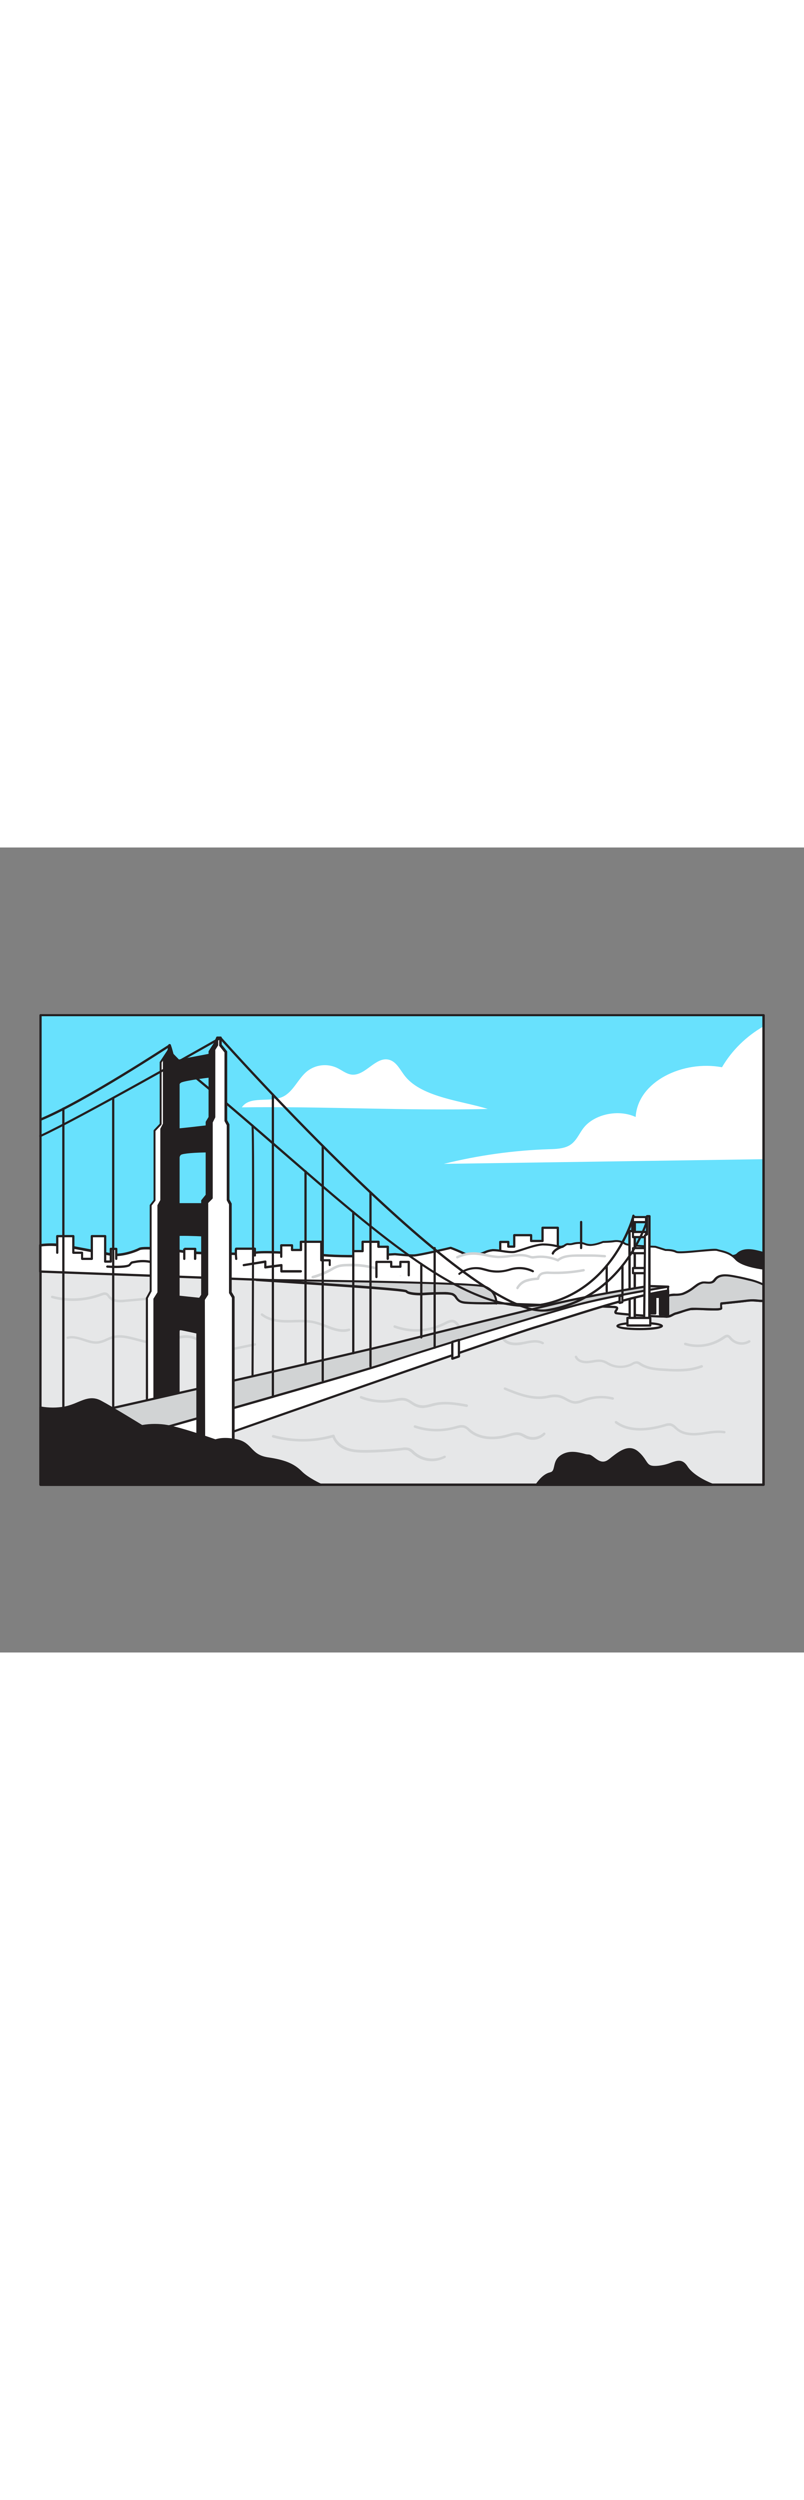 <svg version="1.1" id="Layer_1" xmlns="http://www.w3.org/2000/svg" xmlns:xlink="http://www.w3.org/1999/xlink" x="0px" y="0px" viewBox="0 0 500 500" style="width: 161px;" xml:space="preserve" data-imageid="san-fransisco-74" imageName="San Fransisco" class="illustrations_image">
<rect x="0" y="0" width="500" height="500" fill="#808080" stroke="none"/>
<style type="text/css">
	.st0_san-fransisco-74{fill:#68E1FD;}
	.st1_san-fransisco-74{fill:#FFFFFF;}
	.st2_san-fransisco-74{fill:#E6E7E8;}
	.st3_san-fransisco-74{fill:#231F20;}
	.st4_san-fransisco-74{fill:#D1D3D4;}
</style>
<g id="Sky_san-fransisco-74">
	<rect x="25.2" y="104.2" class="st0_san-fransisco-74 targetColor" width="449.7" height="152.3" style="fill: rgb(104, 225, 253);"/>
</g>
<g id="Cloud_san-fransisco-74">
	<path class="st1_san-fransisco-74" d="M150.4,161.4c5-7.4,17.1-2.8,25.3-6.5c6.8-3.1,9.6-11.4,15.4-16c5.2-4,12.1-4.8,18.1-2.2&#10;&#9;&#9;c3.3,1.5,6.2,4.1,9.8,4.4c8.4,0.6,14.6-11.3,22.8-9.3c4.9,1.2,7.1,6.6,10.3,10.5c10.7,13.1,36,15.2,51.2,20.1&#10;&#9;&#9;C252.5,163.6,201.4,160.7,150.4,161.4z"/>
	<path class="st1_san-fransisco-74" d="M474.8,111.1v82.5c-66.3,1-132.5,1.9-198.8,2.9c21.4-5.3,43.4-8.4,65.5-9.1c4.3-0.1,8.9-0.3,12.5-2.3&#10;&#9;&#9;c4.4-2.5,6-7.2,8.9-10.9c6.7-8.6,21.7-11.8,32.4-6.8c1.4-22.3,29.6-35.4,53.7-30.9C455.2,125.9,464.2,117.2,474.8,111.1z"/>
</g>
<g id="Buildings_san-fransisco-74">
	<rect x="25.2" y="256.5" class="st2_san-fransisco-74" width="449.7" height="139.4"/>
	<path class="st3_san-fransisco-74" d="M474.8,396.5H25.2c-0.4,0-0.7-0.3-0.7-0.7l0,0V256.5c0-0.4,0.3-0.7,0.7-0.7h449.7c0.4,0,0.7,0.3,0.7,0.7l0,0&#10;&#9;&#9;v139.4C475.5,396.2,475.2,396.5,474.8,396.5z M25.8,395.1h448.3v-138H25.9L25.8,395.1z"/>
	<path class="st4_san-fransisco-74" d="M75,282.5c-3,0-5.8-0.6-7.6-2.8c-0.2-0.2-0.3-0.4-0.4-0.6c-0.3-0.4-0.6-0.8-1-1c-0.7-0.4-1.7-0.1-2.8,0.3&#10;&#9;&#9;c-9.9,3.7-20.8,4.3-31,1.5c-0.4-0.2-0.6-0.6-0.5-1c0.1-0.3,0.5-0.6,0.9-0.5c9.9,2.6,20.4,2.1,30-1.5c1.1-0.4,2.7-1,4.1-0.2&#10;&#9;&#9;c0.6,0.4,1.1,0.9,1.5,1.5c0.1,0.2,0.2,0.3,0.4,0.5c1.9,2.3,5.5,2.4,8.9,2.1c4.4-0.4,8.9-0.8,13.4-1.2c0.4,0,0.8,0.3,0.8,0.7&#10;&#9;&#9;c0,0.4-0.3,0.8-0.7,0.8c-4.5,0.4-9,0.8-13.4,1.2C76.7,282.5,75.8,282.5,75,282.5z"/>
	<path class="st4_san-fransisco-74" d="M320.5,309.2c-3,0-6.1-0.8-8-3.3c-0.3-0.4-0.6-0.8-0.8-1.3c-0.6-1-1.2-2-2.2-2.2c-0.9-0.1-1.7,0.1-2.4,0.6&#10;&#9;&#9;l-0.3,0.1c-8,3.2-17.1,0.9-22.6-5.8L284,297c-0.5-0.7-1.1-1.4-1.9-1.8c-1.5-0.7-3.4,0.3-5,1.1c-9.9,5.1-21.5,5.8-31.9,2&#10;&#9;&#9;c-0.4-0.1-0.6-0.6-0.5-1c0,0,0,0,0,0c0.1-0.4,0.6-0.6,1-0.5c10,3.7,21.1,3,30.7-1.9c1.9-1,4.3-2.2,6.5-1.2c1,0.6,1.8,1.3,2.4,2.3&#10;&#9;&#9;l0.3,0.4c5,6.1,13.4,8.3,20.7,5.3l0.3-0.1c1-0.6,2.2-0.8,3.4-0.7c1.6,0.4,2.4,1.7,3.1,2.9c0.2,0.4,0.5,0.8,0.8,1.1&#10;&#9;&#9;c2.4,3.1,7.3,2.9,11,2.2l1.2-0.2c3.8-0.8,8.2-1.7,11.8,0.3c0.4,0.2,0.5,0.7,0.3,1s-0.7,0.5-1,0.3c-3.1-1.7-7-0.9-10.8-0.1l-1.1,0.2&#10;&#9;&#9;C323.6,309.1,322.1,309.2,320.5,309.2z"/>
	<path class="st4_san-fransisco-74" d="M133.9,314.2c-1.9,0.1-3.8-0.4-5.4-1.5c-1.2-0.9-2.3-2-3.2-3.3c-0.6-0.9-1.3-1.7-2.1-2.4&#10;&#9;&#9;c-3.6-3.2-9.2-2.5-12.2-1.8c-1.5,0.4-3.1,0.8-4.6,1.3c-2.8,1-5.7,1.6-8.7,1.9c-4.3,0.3-8.5-0.9-12.7-2c-5.3-1.4-10.3-2.8-15.1-1.3&#10;&#9;&#9;c-1.1,0.4-2.2,0.8-3.3,1.3c-1.6,0.8-3.3,1.4-5.1,1.7c-3.3,0.5-6.5-0.5-9.6-1.6c-3.3-1.1-6.5-2.1-9.6-1.3c-0.4,0.1-0.8-0.1-0.9-0.5&#10;&#9;&#9;c-0.1-0.4,0.1-0.8,0.5-0.9c3.5-0.9,7.1,0.2,10.5,1.3c3.1,1,6,2,8.9,1.5c1.6-0.3,3.2-0.8,4.7-1.6c1.1-0.5,2.3-1,3.4-1.4&#10;&#9;&#9;c5.3-1.6,10.7-0.1,16,1.3c4,1.1,8.1,2.2,12.2,1.9c2.8-0.3,5.6-0.9,8.3-1.9c1.5-0.5,3.1-1,4.7-1.3c3.3-0.8,9.4-1.5,13.5,2.2&#10;&#9;&#9;c0.8,0.8,1.6,1.7,2.3,2.6c0.8,1.1,1.7,2.2,2.8,3c2.7,1.8,6.4,1.2,9.9,0.5l19.3-4c0.4-0.1,0.8,0.2,0.9,0.6s-0.2,0.8-0.6,0.9l-19.3,4&#10;&#9;&#9;C137.7,313.9,135.8,314.2,133.9,314.2z"/>
	<polyline class="st1_san-fransisco-74" points="311.1,252 311.1,244.9 316.1,244.9 316.1,247.9 319.8,247.9 319.8,240.8 330.3,240.8 330.3,244.4 &#10;&#9;&#9;337.4,244.4 337.4,236.2 346.9,236.2 346.9,253.2 &#9;"/>
	<path class="st3_san-fransisco-74" d="M346.9,254c-0.4,0-0.7-0.3-0.7-0.7c0,0,0,0,0,0v-16.4h-8.1v7.5c0,0.4-0.3,0.7-0.7,0.7l0,0h-7.1&#10;&#9;&#9;c-0.4,0-0.7-0.3-0.7-0.7c0,0,0,0,0,0v-2.9h-9.1v6.4c0,0.4-0.3,0.7-0.7,0.7l0,0h-3.7c-0.4,0-0.7-0.3-0.7-0.7c0,0,0,0,0,0v-2.2h-3.6&#10;&#9;&#9;v6.4c0,0.4-0.3,0.7-0.7,0.7c-0.4,0-0.7-0.3-0.7-0.7v-7.1c0-0.4,0.3-0.7,0.7-0.7l0,0h5c0.4,0,0.7,0.3,0.7,0.7c0,0,0,0,0,0v2.2h2.3&#10;&#9;&#9;v-6.4c0-0.4,0.3-0.7,0.7-0.7l0,0h10.5c0.4,0,0.7,0.3,0.7,0.7c0,0,0,0,0,0v2.9h5.7v-7.5c0-0.4,0.3-0.7,0.7-0.7h9.5&#10;&#9;&#9;c0.4,0,0.7,0.3,0.7,0.7v17.1C347.7,253.6,347.4,254,346.9,254C347,254,346.9,254,346.9,254z"/>
	<path class="st3_san-fransisco-74" d="M453.6,253.7c1.4,0.2,2.9,0.1,4.2-0.4c0.7-0.4,1.4-0.9,2-1.4c4-2.8,9.6-1.5,14.3-0.2v12.6&#10;&#9;&#9;c-5,1.8-10.4,1.9-15.4,0.3C451.7,262.9,438.6,253.2,453.6,253.7z"/>
	<path class="st3_san-fransisco-74" d="M465.9,266.5c-2.5-0.1-5-0.5-7.5-1.2c-4.5-1.1-13-6-12.5-9.6c0.3-1.9,2.8-2.8,7.6-2.6h0.5&#10;&#9;&#9;c1.1,0.1,2.3,0,3.3-0.4c0.4-0.2,0.9-0.5,1.2-0.9l0.6-0.5c4.2-3,9.9-1.7,14.9-0.3c0.3,0.1,0.5,0.4,0.5,0.7v12.6&#10;&#9;&#9;c0,0.3-0.2,0.6-0.5,0.7c-2.6,0.9-5.3,1.4-8,1.5L465.9,266.5z M452.5,254.4c-4.5,0-5,1.1-5.1,1.5c-0.3,2.1,6.4,6.9,11.4,8.1&#10;&#9;&#9;c2.4,0.7,4.9,1.1,7.5,1.2c2.4-0.1,4.8-0.5,7.1-1.3v-11.6c-4.6-1.3-9.6-2.3-13.2,0.2c-0.2,0.1-0.4,0.3-0.6,0.4&#10;&#9;&#9;c-1.5,1.3-3.5,1.9-5.5,1.5h-0.5l0,0L452.5,254.4z"/>
	<path class="st1_san-fransisco-74" d="M474.8,261.4v19.8c0,0.8-5.6-0.5-9.4,0s-16.8,1.8-16.8,1.8c-0.2,1-0.2,1.9,0,2.9c0.3,1.8-16.3,0-19.2,0.6&#10;&#9;&#9;s-6.4,2-8.7,2.6s-0.9,0.4-3.9,1.7c-0.8,0.2-1.7,0.3-2.5,0.3c-8,0.3-30.8-1.8-31.1-2c-1.7-1.2,3-3.4-1-3.8s-73.7-1.7-77.9-3&#10;&#9;&#9;s-2.1-6.6-5-8.1s-60.2-2.9-60.2-2.9l-213.9-8V247c4.7-0.6,9.5-0.6,14.3,0.1c6.6,1.2,24.2,4.6,29.8,5.7s14.2-1.6,17.6-3.4&#10;&#9;&#9;s27.7,1.6,27.7,1.6s4.1,0.5,8.3,0.8s27,0.7,27,0.7c2.9,0.3,5.8,0,8.7-0.7c5-1.2,25.4,0.3,25.4,0.3c4.8-0.1,9.6,0.1,14.3,0.8&#10;&#9;&#9;c6.6,1.1,22.3,1.2,29.6,0.8s18.2-1,18.2-1s8.3,0.9,11.7,0.8s22.9-4.7,22.9-4.7c2.6,0.9,5.2,2,7.8,3.3c2.4,1.3,4.6,1.2,8,1.1&#10;&#9;&#9;s7.1-2.8,10.4-2.9s10.5,1.7,13.7,1s12-4.3,17.2-4.6s11.3,2,12.5,1.4s2.4-2,3.7-1.6s4.3-0.9,7.2-0.8s3.4,1.3,6.6,1.3&#10;&#9;&#9;s7.6-1.9,7.6-1.9s4.7-0.1,7.2-0.5c2.4-0.3,4.8,0.3,6.7,1.7c1.9,1.2,18.6,1.8,18.6,1.8l6.4,2c0,0,4.2-0.2,6.6,1.1s23-2,25.5-1.1&#10;&#9;&#9;s7.5,1,11.6,5.5C461.9,260.1,474.8,261.4,474.8,261.4z"/>
	<path class="st3_san-fransisco-74" d="M412.7,292c-8.5,0-29.3-1.7-30-2.2c-1.3-0.9-0.5-2.2,0-2.8c0.1-0.2,0.3-0.4,0.4-0.7c-0.3-0.1-0.7-0.1-1.1-0.2&#10;&#9;&#9;c-1.3-0.1-9.7-0.4-20.3-0.6c-28.9-0.8-55.1-1.6-57.8-2.4s-3.2-3.2-3.6-5c-0.3-1.4-0.5-2.6-1.5-3.2c-2.1-1.1-37-2.3-59.9-2.8&#10;&#9;&#9;l-213.9-8c-0.4,0-0.7-0.3-0.7-0.7V247c0-0.4,0.3-0.7,0.6-0.7c4.8-0.6,9.7-0.6,14.5,0.1c3.9,0.7,11.7,2.2,18.6,3.5&#10;&#9;&#9;c4.7,0.9,9,1.7,11.2,2.1c5.7,1.1,14.1-1.7,17.1-3.3c3.5-1.9,25.6,1.1,28.1,1.5c0,0,4.2,0.5,8.3,0.8s26.7,0.6,26.9,0.7&#10;&#9;&#9;c2.8,0.3,5.7,0,8.5-0.6c5-1.2,24.7,0.2,25.6,0.2c4.8-0.1,9.6,0.1,14.4,0.8c6.4,1,22,1.2,29.4,0.8c7.2-0.4,18.2-1,18.2-1&#10;&#9;&#9;c0.2,0,8.4,0.9,11.7,0.8s22.5-4.6,22.7-4.7c0.1,0,0.3,0,0.4,0c2.7,1,5.3,2.1,7.9,3.3c2.1,1.2,4.2,1.1,7.4,1h0.2&#10;&#9;&#9;c1.7-0.2,3.4-0.7,5-1.4c1.7-0.8,3.5-1.3,5.4-1.5c1.9,0,3.8,0.2,5.7,0.6c2.9,0.4,6.1,0.9,7.9,0.5c1-0.2,2.7-0.8,4.7-1.4&#10;&#9;&#9;c4-1.3,9-3,12.6-3.2c3,0,6,0.3,8.9,1c1.1,0.3,2.2,0.5,3.4,0.5c0.4-0.2,0.7-0.4,1-0.6c0.9-0.6,1.9-1.3,3.1-1c0.9,0.1,1.7,0,2.6-0.3&#10;&#9;&#9;c1.5-0.4,3-0.5,4.5-0.5c1.1,0,2.2,0.3,3.2,0.7c1,0.4,2.2,0.6,3.3,0.6c3,0,7.3-1.8,7.4-1.8c0.1,0,0.2-0.1,0.2-0.1&#10;&#9;&#9;c0,0,4.7-0.1,7.1-0.5c2.5-0.3,5.1,0.3,7.2,1.8c1.1,0.7,10.3,1.4,18.3,1.7c0.1,0,0.1,0,0.2,0l6.3,2c0.7,0,4.5-0.1,6.8,1.2&#10;&#9;&#9;c1.1,0.6,8.5-0.1,13.9-0.6c6.3-0.6,10.2-1,11.4-0.6c0.5,0.2,1.1,0.3,1.8,0.5c2.7,0.6,6.7,1.5,10.1,5.3c3.9,4.3,16.5,5.7,16.6,5.7&#10;&#9;&#9;c0.4,0,0.6,0.3,0.6,0.7v19.8c0,0.2-0.1,0.5-0.3,0.6c-0.5,0.4-1.3,0.4-3.6,0.2c-2-0.2-4.1-0.3-6.1-0.1c-3.4,0.5-13.8,1.5-16.3,1.8&#10;&#9;&#9;c-0.1,0.7,0,1.4,0.1,2.1c0,0.3,0,0.6-0.2,0.8c-0.9,1-4.4,0.9-11.8,0.6c-2.6-0.2-5.1-0.2-7.7,0c-1.9,0.4-4.1,1.1-6,1.8&#10;&#9;&#9;c-1,0.3-1.9,0.6-2.6,0.8c-0.6,0.1-1.1,0.3-1.7,0.6c-0.7,0.4-1.5,0.8-2.2,1.1c-0.9,0.3-1.8,0.4-2.7,0.4L412.7,292z M25.9,262.7&#10;&#9;&#9;l213.2,8c5.9,0.1,57.5,1.4,60.5,3c1.6,0.9,1.9,2.5,2.2,4.1c0.4,1.8,0.7,3.4,2.6,4c2.7,0.9,37,1.8,57.4,2.3c11,0.3,19,0.5,20.4,0.6&#10;&#9;&#9;c0.9,0.1,1.9,0.3,2.2,1s-0.1,1.4-0.5,2c-0.1,0.2-0.5,0.7-0.4,0.9c0.9,0.2,22.8,2.3,30.8,2c0.8,0,1.5-0.1,2.2-0.3&#10;&#9;&#9;c0.7-0.3,1.4-0.6,2.1-1c0.6-0.3,1.3-0.6,2-0.7c0.7-0.2,1.6-0.5,2.6-0.8c2-0.6,4.2-1.4,6.1-1.8c1.2-0.3,4.4-0.1,8.1,0&#10;&#9;&#9;c3.5,0.1,9.3,0.4,10.5-0.1c-0.1-1-0.1-1.9,0-2.9c0.1-0.3,0.3-0.5,0.6-0.5c0.1,0,13-1.3,16.8-1.8c2.1-0.2,4.3-0.2,6.4,0.1&#10;&#9;&#9;c0.8,0.1,1.9,0.2,2.4,0.1v-18.8c-2.7-0.4-13.1-1.9-16.9-6.1c-3.1-3.4-6.7-4.2-9.4-4.9c-0.7-0.2-1.4-0.3-1.9-0.5&#10;&#9;&#9;c-1-0.3-6.2,0.2-10.9,0.6c-8.2,0.8-13.4,1.2-14.8,0.5c-2.2-1.2-6.2-1.1-6.2-1.1c-0.1,0-0.2,0-0.2,0l-6.4-2c-3-0.1-17-0.7-18.9-1.9&#10;&#9;&#9;c-1.8-1.3-4-1.9-6.2-1.6c-2.3,0.4-6.4,0.5-7.2,0.5c-2.5,1-5.1,1.7-7.8,1.9c-1.3,0-2.6-0.2-3.8-0.7c-0.9-0.4-1.9-0.6-2.8-0.6&#10;&#9;&#9;c-1.4,0-2.8,0.2-4.1,0.5c-1.1,0.3-2.2,0.4-3.3,0.3c-0.6-0.2-1.2,0.3-1.9,0.8c-0.4,0.3-0.8,0.5-1.3,0.8c-0.7,0.3-1.9,0.1-4.2-0.4&#10;&#9;&#9;c-2.8-0.7-5.7-1-8.5-1c-3.4,0.2-8.3,1.8-12.2,3.1c-2,0.7-3.8,1.2-4.9,1.5c-2,0.4-5.2,0-8.3-0.5c-1.8-0.3-3.6-0.5-5.5-0.5&#10;&#9;&#9;c-1.7,0.2-3.3,0.6-4.9,1.4c-1.7,0.8-3.6,1.3-5.5,1.5h-0.2c-3.3,0.1-5.7,0.2-8.2-1.1c-2.4-1.2-4.9-2.2-7.5-3.2&#10;&#9;&#9;c-2.2,0.5-19.5,4.6-22.8,4.7s-11.4-0.8-11.8-0.8c0,0-11,0.7-18.1,1.1c-7.4,0.4-23.2,0.2-29.7-0.8c-4.7-0.6-9.4-0.9-14.2-0.8&#10;&#9;&#9;c-0.3,0-20.4-1.4-25.2-0.3c-2.9,0.7-5.9,1-8.9,0.7c-0.8,0-22.7-0.4-26.9-0.6s-8.3-0.8-8.4-0.8c-9.7-1.4-24.9-2.9-27.3-1.7&#10;&#9;&#9;c-3.2,1.7-12.1,4.6-18.1,3.5l-11.2-2.1c-6.9-1.3-14.7-2.8-18.6-3.5c-4.5-0.6-9-0.7-13.4-0.2V262.7z"/>
	<path class="st4_san-fransisco-74" d="M474.8,271.4v9.9c0,0.8-5.6-0.5-9.4,0s-16.8,1.8-16.8,1.8c-0.2,1-0.2,1.9,0,2.9c0.3,1.8-16.3,0-19.2,0.6&#10;&#9;&#9;s-6.4,2-8.7,2.6s-0.9,0.4-3.9,1.7c-0.8,0.2-1.7,0.3-2.5,0.3c0-0.1-0.1-0.2-0.1-0.3c-1.5-3.8-2.5-11.9,2.9-13c2.5-0.5,5,0.1,7.6-0.8&#10;&#9;&#9;c3.1-1.1,5.7-3.2,8.3-5c1.1-1,2.5-1.6,4-2c2.3-0.4,5,0.7,6.9-0.8c0.5-0.5,1-1,1.4-1.6c2.4-2.7,6.7-2.4,10.2-1.8s6.9,1.3,10.3,2.2&#10;&#9;&#9;C468.9,268.9,471.9,269.9,474.8,271.4z"/>
	<path class="st3_san-fransisco-74" d="M414.3,292c-0.3,0-0.5-0.1-0.6-0.4c-0.1-0.1-0.1-0.3-0.2-0.4c-1-2.5-2-7.8-0.3-11.1c0.7-1.4,2.1-2.5,3.7-2.8&#10;&#9;&#9;c1.1-0.2,2.2-0.3,3.3-0.2c1.4,0,2.8-0.1,4.1-0.5c2.5-1,4.9-2.4,7-4.1l1.1-0.8c1.2-1,2.7-1.7,4.2-2.1c0.9-0.1,1.9-0.1,2.8,0&#10;&#9;&#9;c1.4,0.1,2.8,0.2,3.7-0.6c0.3-0.3,0.6-0.6,0.8-0.9c0.2-0.2,0.3-0.4,0.5-0.6c2.7-3,7.2-2.6,10.9-2c3.4,0.6,6.9,1.3,10.4,2.2&#10;&#9;&#9;c3.2,0.7,6.3,1.8,9.3,3.2c0.2,0.1,0.4,0.4,0.4,0.6v9.9c0,0.2-0.1,0.5-0.3,0.6c-0.5,0.4-1.3,0.4-3.6,0.2c-2-0.2-4.1-0.3-6.1-0.1&#10;&#9;&#9;c-3.4,0.5-13.8,1.5-16.3,1.8c-0.1,0.7,0,1.4,0.1,2.1c0,0.3,0,0.6-0.2,0.8c-0.9,1-4.4,0.9-11.8,0.6c-2.6-0.2-5.1-0.2-7.7,0&#10;&#9;&#9;c-1.9,0.4-4.1,1.1-6,1.8c-1,0.3-1.9,0.6-2.6,0.8c-0.6,0.1-1.1,0.3-1.7,0.6c-0.7,0.4-1.5,0.8-2.2,1.1c-0.9,0.3-1.8,0.4-2.7,0.4&#10;&#9;&#9;L414.3,292z M438.1,270.8c-0.4,0-0.8,0-1.1,0.1c-1.3,0.3-2.6,1-3.7,1.9l-1.1,0.8c-2.2,1.8-4.7,3.3-7.4,4.3c-1.5,0.4-3,0.6-4.6,0.6&#10;&#9;&#9;c-1,0-2.1,0.1-3.1,0.2c-1.2,0.2-2.2,0.9-2.7,2c-1.5,2.7-0.7,7.3,0.3,9.8c0.6,0,1.2-0.1,1.8-0.2c0.7-0.3,1.4-0.6,2.1-1&#10;&#9;&#9;c0.6-0.3,1.3-0.6,2-0.7c0.7-0.2,1.6-0.5,2.6-0.8c2-0.6,4.2-1.4,6.1-1.8c1.2-0.3,4.4-0.1,8.1,0c3.5,0.1,9.3,0.4,10.5-0.1&#10;&#9;&#9;c-0.1-1-0.1-1.9,0-2.9c0.1-0.3,0.3-0.5,0.6-0.5c0.1,0,13-1.3,16.8-1.8c2.1-0.2,4.3-0.2,6.4,0.1c0.9,0.1,1.9,0.1,2.4,0.1v-9&#10;&#9;&#9;c-2.7-1.3-5.6-2.3-8.6-2.9c-3.4-0.9-6.9-1.6-10.3-2.2s-7.4-0.9-9.6,1.6c-0.1,0.2-0.3,0.4-0.4,0.5c-0.3,0.4-0.6,0.8-1,1.1&#10;&#9;&#9;c-1.4,1.1-3.1,1-4.7,0.9C439,270.9,438.6,270.8,438.1,270.8L438.1,270.8z"/>
	<path class="st1_san-fransisco-74" d="M285.7,264.8c3.8-3,8.7-4.1,13.4-3.2c1.7,0.3,3.3,0.9,5,1.3c4,0.8,8.1,0.7,12-0.4c1-0.3,2-0.5,3-0.8&#10;&#9;&#9;c4.2-0.9,8.5-0.4,12.3,1.5"/>
	<path class="st3_san-fransisco-74" d="M285.7,265.5c-0.4,0-0.7-0.3-0.7-0.7c0-0.2,0.1-0.4,0.3-0.5c4-3.1,9.1-4.3,14-3.4c1,0.2,1.9,0.5,2.8,0.7&#10;&#9;&#9;c0.7,0.2,1.5,0.4,2.2,0.6c3.9,0.8,7.9,0.7,11.7-0.4l1-0.3c0.6-0.2,1.3-0.4,1.9-0.5c4.3-0.9,8.8-0.4,12.8,1.6&#10;&#9;&#9;c0.3,0.2,0.5,0.6,0.3,0.9c0,0,0,0,0,0c-0.2,0.3-0.6,0.5-0.9,0.3c0,0,0,0,0,0c-3.7-1.8-7.9-2.3-11.9-1.5c-0.6,0.1-1.2,0.3-1.9,0.5&#10;&#9;&#9;l-1.1,0.3c-4,1.1-8.2,1.3-12.3,0.4c-0.8-0.2-1.5-0.4-2.3-0.6s-1.8-0.5-2.7-0.7c-4.5-0.9-9.2,0.3-12.9,3.1&#10;&#9;&#9;C286,265.4,285.8,265.5,285.7,265.5z"/>
	<path class="st1_san-fransisco-74" d="M66.8,260.4c0,0,12.3,0.8,13.9-1.1s0.5-1.3,4.5-2.1c2.8-0.4,5.7-0.4,8.5,0.2l10.6,1.3"/>
	<path class="st3_san-fransisco-74" d="M72.3,261.2c-2.3,0-4.4-0.1-5.6-0.2c-0.4,0-0.7-0.4-0.7-0.7s0.4-0.7,0.7-0.7c5.8,0.4,12.5,0.1,13.4-0.8&#10;&#9;&#9;l0.6-0.7c0.8-1,0.9-1,2.6-1.3l1.7-0.3c2.9-0.5,5.9-0.4,8.8,0.2l10.5,1.3c0.4,0,0.7,0.4,0.6,0.8c0,0,0,0,0,0c0,0.4-0.4,0.7-0.8,0.6&#10;&#9;&#9;c0,0,0,0,0,0l-10.6-1.3c-2.7-0.6-5.6-0.6-8.3-0.2l-1.7,0.3c-1.3,0.2-1.3,0.2-1.8,0.8c-0.2,0.2-0.3,0.4-0.6,0.7&#10;&#9;&#9;C80.2,260.9,76,261.2,72.3,261.2z"/>
	<path class="st4_san-fransisco-74" d="M159.5,268.4c0.6,0,92.4,5.7,93.2,7.1s5.9,1.8,8.7,1.8s16.7-1.2,19.9,0s2,4.7,7.9,5.3s19.5,0.4,19.5,0.4&#10;&#9;&#9;c0-4.8-3-9.1-7.6-10.5C293.1,269.8,159.5,268.4,159.5,268.4z"/>
	<path class="st3_san-fransisco-74" d="M303.5,283.8c-4.5,0-10.8-0.1-14.4-0.4c-3.9-0.4-5-2.1-6-3.4c-0.5-0.9-1.2-1.5-2.1-1.9&#10;&#9;&#9;c-2.3-0.8-11.1-0.4-15.8-0.1c-1.7,0.1-3.1,0.2-3.8,0.2c-1.3,0-7.7-0.1-9.1-1.9c-4.6-1.5-91.9-6.9-92.8-7c-0.4,0-0.7-0.3-0.7-0.7&#10;&#9;&#9;c0-0.4,0.3-0.7,0.7-0.7l0,0c5.5,0.1,133.8,1.4,141.8,4.1c8.4,2.8,8.1,11.1,8.1,11.2c0,0.4-0.3,0.7-0.7,0.7&#10;&#9;&#9;C308.5,283.7,306.4,283.8,303.5,283.8z M308.7,283L308.7,283z M275.4,276.1c2.1-0.1,4.1,0.1,6.1,0.6c1.2,0.5,2.2,1.3,2.8,2.5&#10;&#9;&#9;c0.9,1.3,1.7,2.5,5,2.8c5,0.5,15.9,0.4,18.7,0.4c-0.2-4.3-3.1-7.9-7.1-9.2c-5.5-1.9-74.4-3.1-114-3.7c6.1,0.4,12.6,0.8,19.2,1.3&#10;&#9;&#9;c46.6,3.2,46.9,3.9,47.2,4.4c0.4,0.8,4.1,1.4,8.1,1.4c0.7,0,2-0.1,3.7-0.2C268.8,276.2,272.4,276.1,275.4,276.1L275.4,276.1z"/>
	<polygon class="st3_san-fransisco-74" points="415.5,275.3 415.5,290 410.4,290 410.4,279.1 407.6,279.1 407.6,289.4 403.1,289.4 403.1,277.1 &#9;"/>
	<path class="st3_san-fransisco-74" d="M415.5,290.7h-5.1c-0.4,0-0.7-0.3-0.7-0.7v0v-10.2h-1.5v9.6c0,0.4-0.3,0.7-0.7,0.7h0h-4.4&#10;&#9;&#9;c-0.4,0-0.7-0.3-0.7-0.7v0v-12.3c0-0.3,0.3-0.6,0.6-0.7l12.4-1.8c0.2,0,0.4,0,0.6,0.2c0.2,0.1,0.2,0.3,0.2,0.5V290&#10;&#9;&#9;C416.2,290.4,415.9,290.7,415.5,290.7C415.5,290.7,415.5,290.7,415.5,290.7z M411.1,289.3h3.7v-13.2l-11,1.6v11h3v-9.6&#10;&#9;&#9;c0-0.4,0.3-0.7,0.7-0.7h0h2.9c0.4,0,0.7,0.3,0.7,0.7v0L411.1,289.3z"/>
	<ellipse class="st1_san-fransisco-74" cx="397.8" cy="297.2" rx="13.9" ry="1.9"/>
	<path class="st3_san-fransisco-74" d="M397.8,299.8c-3.4,0-14.5-0.2-14.5-2.6s11.1-2.6,14.5-2.6s14.5,0.2,14.5,2.6S401.2,299.8,397.8,299.8z&#10;&#9;&#9; M384.9,297.2c1.4,0.6,6,1.2,12.8,1.2s11.4-0.7,12.8-1.2c-1.4-0.6-6-1.2-12.8-1.2S386.3,296.6,384.9,297.2L384.9,297.2z M411,297.4&#10;&#9;&#9;L411,297.4z"/>
	<polygon class="st1_san-fransisco-74" points="393.2,231.1 393.2,238.2 391.4,238.2 391.6,293.4 394.7,293.4 394.7,238.9 394.7,229.5 &#9;"/>
	<path class="st3_san-fransisco-74" d="M394.7,294.1h-3.1c-0.4,0-0.7-0.3-0.7-0.7l-0.2-55.2c0-0.2,0.1-0.4,0.2-0.5c0.1-0.1,0.3-0.2,0.5-0.2h1.1v-6.4&#10;&#9;&#9;c0-0.2,0.1-0.3,0.2-0.5l1.5-1.6c0.2-0.2,0.5-0.3,0.8-0.2c0.3,0.1,0.4,0.4,0.5,0.7v63.8C395.4,293.7,395,294.1,394.7,294.1z&#10;&#9;&#9; M392.3,292.7h1.7v-61.3v0.1v6.8c0,0.4-0.3,0.7-0.7,0.7h-1.1L392.3,292.7z"/>
	<rect x="393.6" y="261.2" class="st1_san-fransisco-74" width="8.2" height="3.1"/>
	<path class="st3_san-fransisco-74" d="M401.9,265.1h-8.2c-0.4,0-0.7-0.3-0.7-0.7v0v-3.2c0-0.4,0.3-0.7,0.7-0.7h0h8.2c0.4,0,0.7,0.3,0.7,0.7v0v3.2&#10;&#9;&#9;C402.6,264.7,402.2,265.1,401.9,265.1z M394.3,263.7h6.8v-1.8h-6.8V263.7z"/>
	<rect x="393.6" y="248.8" class="st1_san-fransisco-74" width="8.2" height="3.1"/>
	<path class="st3_san-fransisco-74" d="M401.9,252.7h-8.2c-0.4,0-0.7-0.3-0.7-0.7c0,0,0,0,0,0v-3.1c0-0.4,0.3-0.7,0.7-0.7l0,0h8.2&#10;&#9;&#9;c0.4,0,0.7,0.3,0.7,0.7c0,0,0,0,0,0v3.2C402.5,252.4,402.2,252.7,401.9,252.7z M394.3,251.3h6.8v-1.8h-6.8V251.3z"/>
	<rect x="393.6" y="238.9" class="st1_san-fransisco-74" width="8.2" height="3.1"/>
	<path class="st3_san-fransisco-74" d="M401.9,242.7h-8.2c-0.4,0-0.7-0.3-0.7-0.7c0,0,0,0,0,0v-3.2c0-0.4,0.3-0.7,0.7-0.7l0,0h8.2&#10;&#9;&#9;c0.4,0,0.7,0.3,0.7,0.7c0,0,0,0,0,0v3.1C402.6,242.4,402.3,242.7,401.9,242.7C401.9,242.7,401.9,242.7,401.9,242.7z M394.3,241.3&#10;&#9;&#9;h6.8v-1.8h-6.8V241.3z"/>
	<rect x="393.6" y="229.5" class="st1_san-fransisco-74" width="8.2" height="3.1"/>
	<path class="st3_san-fransisco-74" d="M401.9,233.4h-8.2c-0.4,0-0.7-0.3-0.7-0.7c0,0,0,0,0,0v-3.1c0-0.4,0.3-0.7,0.7-0.7l0,0h8.2&#10;&#9;&#9;c0.4,0,0.7,0.3,0.7,0.7c0,0,0,0,0,0v3.1C402.6,233,402.2,233.4,401.9,233.4L401.9,233.4z M394.3,232h6.8v-1.8h-6.8V232z"/>
	<path class="st3_san-fransisco-74" d="M327.5,285.4c-41.5,0-91-42.9-151.9-95.6c-19.5-16.9-39.7-34.4-61.5-52.2c-0.3-0.2-0.4-0.6-0.2-1&#10;&#9;&#9;s0.6-0.4,1-0.2c0,0,0.1,0.1,0.1,0.1c21.9,17.9,42,35.3,61.6,52.3c67.8,58.8,121.4,105.2,165.1,93.4c39.8-10.7,51.3-52.4,51.5-53.5&#10;&#9;&#9;c0-0.4,0.3-0.7,0.7-0.7c0.3,0,0.6,0.2,0.7,0.5c0.2,0.7-2.1,8.3-6.7,16.8c-7.5,13.8-21.4,31.7-45.9,38.3&#10;&#9;&#9;C337.3,284.8,332.4,285.4,327.5,285.4z"/>
	<polygon class="st1_san-fransisco-74" points="96.1,346.9 91.3,346.9 91.3,279.9 93.7,275.5 93.7,222.1 96.1,219.2 96.1,175.8 99.8,171.8 &#10;&#9;&#9;99.8,133.4 105,125.5 108.1,187.6 103.6,272.9 103.6,345.5 &#9;"/>
	<path class="st3_san-fransisco-74" d="M96.1,347.6h-4.7c-0.4,0-0.7-0.3-0.7-0.7l0,0v-67c0-0.1,0-0.2,0.1-0.3l2.3-4.2v-53.2c0-0.2,0.1-0.3,0.2-0.4&#10;&#9;&#9;l2.2-2.8v-43.1c0-0.2,0.1-0.3,0.2-0.5l3.6-3.8v-38.1c0-0.1,0-0.3,0.1-0.4l5.2-7.9c0.2-0.3,0.5-0.4,0.8-0.3c0.3,0.1,0.5,0.3,0.5,0.6&#10;&#9;&#9;l3.1,62.1l-4.5,85.4v72.5c0,0.3-0.2,0.6-0.6,0.7l-7.5,1.4L96.1,347.6z M92.1,346.2h4l6.8-1.3v-72l4.5-85.3l-3-59.9l-3.9,5.9v38.2&#10;&#9;&#9;c0,0.2-0.1,0.3-0.2,0.5l-3.6,3.8v43.1c0,0.2-0.1,0.3-0.2,0.4l-2.2,2.8v53.2c0,0.1,0,0.2-0.1,0.3L92,280L92.1,346.2z"/>
	<path class="st3_san-fransisco-74" d="M111,344.1V132.4l-3.7-3.9c0,0-1.4-5.4-1.8-5.8s-0.5,2.8-0.5,2.8l-1,3l-2,3.3v39.9l-1.6,3v44.3l-1.8,3.1v54.2&#10;&#9;&#9;l-2.6,3.9v66.4L111,344.1z"/>
	<path class="st3_san-fransisco-74" d="M96.1,347.6c-0.4,0-0.7-0.3-0.7-0.7c0,0,0,0,0,0v-66.4c0-0.1,0-0.3,0.1-0.4l2.4-3.8v-54c0-0.1,0-0.2,0.1-0.3&#10;&#9;&#9;l1.7-3v-44.2c0-0.1,0-0.2,0.1-0.3l1.5-2.9v-39.8c0-0.1,0-0.3,0.1-0.4l1.9-3.2l1-2.8c0.1-3,0.5-3.2,0.9-3.3c0.3-0.1,0.6,0,0.8,0.2&#10;&#9;&#9;c0.1,0.1,0.5,0.5,1.9,5.9l3.6,3.7c0.1,0.1,0.2,0.3,0.2,0.5v211.7c0,0.3-0.2,0.6-0.6,0.7l-15,2.8L96.1,347.6z M96.8,280.7V346&#10;&#9;&#9;l13.6-2.5V132.7l-3.5-3.6c-0.1-0.1-0.2-0.2-0.2-0.3c-0.3-1.1-0.6-2.3-0.9-3.3c0,0.1,0,0.1,0,0.2c0,0.1,0,0.1,0,0.2l-1,3l-0.1,0.1&#10;&#9;&#9;l-2,3.1v39.8c0,0.1,0,0.2-0.1,0.3l-1.5,2.9v44.2c0,0.1,0,0.2-0.1,0.3l-1.7,3v54c0,0.1,0,0.3-0.1,0.4L96.8,280.7z M111,344.1&#10;&#9;&#9;L111,344.1z"/>
	<path class="st4_san-fransisco-74" d="M66.8,348.9c0,0,150.6-33.9,178.7-41s86.2-21.3,101.7-25c17-4,52.1-10,56.5-10.5l11.9,0.4&#10;&#9;&#9;c0,0-15.9,3.4-25.5,6.3s-58.8,15.7-66.7,18.6s-58.1,18.2-73.3,22.9S99.5,376,99.5,376L66.8,348.9z"/>
	<path class="st3_san-fransisco-74" d="M99.5,376.7c-0.2,0-0.3-0.1-0.4-0.2l-32.7-27.1c-0.2-0.2-0.3-0.4-0.2-0.7c0.1-0.3,0.3-0.5,0.5-0.5&#10;&#9;&#9;c1.5-0.3,150.9-34,178.7-41c28.8-7.3,86.6-21.4,101.7-25c17.3-4.1,52.2-10,56.5-10.5l12,0.4c0.4,0,0.6,0.3,0.7,0.6&#10;&#9;&#9;c0,0.4-0.2,0.7-0.5,0.7c-0.2,0-16,3.5-25.4,6.3c-3.5,1-12.4,3.4-22.6,6.2c-17.4,4.7-39.1,10.6-44.1,12.4&#10;&#9;&#9;c-5.7,2.1-33.8,10.7-54.2,17c-8,2.4-14.9,4.6-19.1,5.9c-15,4.7-149.1,54.9-150.5,55.4C99.7,376.7,99.6,376.7,99.5,376.7z&#10;&#9;&#9; M68.3,349.3l31.3,26c8-3,135.5-50.7,150.1-55.3c4.2-1.3,11.2-3.4,19.1-5.9c20.5-6.3,48.5-14.8,54.1-17c5-1.9,26.8-7.8,44.2-12.5&#10;&#9;&#9;c10.2-2.8,19-5.1,22.5-6.2c6-1.8,14.7-3.8,20.2-5.1l-6.4-0.2c-4.2,0.5-39,6.4-56.3,10.5c-15.1,3.6-72.9,17.7-101.7,25&#10;&#9;&#9;C219.3,315.2,83.6,345.8,68.3,349.3z"/>
	<path class="st3_san-fransisco-74" d="M126.9,280.8l-24.7-2.7v42.2h6.3c0,0,0.4-12.8,1.6-16.4s0.8-4.9,2.4-4.7s11.6,2.4,11.6,2.4L126.9,280.8z"/>
	<path class="st3_san-fransisco-74" d="M108.5,321h-6.3c-0.4,0-0.7-0.3-0.7-0.7v-42.2c0-0.4,0.3-0.7,0.7-0.7c0,0,0.1,0,0.1,0L127,280&#10;&#9;&#9;c0.2,0,0.4,0.1,0.5,0.3c0.1,0.1,0.2,0.3,0.1,0.5l-2.9,20.8c0,0.2-0.1,0.4-0.3,0.5c-0.2,0.1-0.4,0.1-0.6,0.1c-0.1,0-10-2.2-11.5-2.4&#10;&#9;&#9;c-0.4,0-0.5-0.1-0.9,1.6c-0.2,0.7-0.4,1.6-0.8,2.7c-1.1,3.4-1.5,16-1.5,16.2C109.2,320.7,108.9,321,108.5,321&#10;&#9;&#9;C108.5,321,108.5,321,108.5,321z M102.9,319.6h4.9c0.1-2.7,0.5-12.7,1.6-15.9c0.3-1,0.6-1.9,0.7-2.6c0.4-1.6,0.7-2.9,2.4-2.6&#10;&#9;&#9;c1.3,0.2,8.6,1.7,10.9,2.2l2.7-19.3l-23.2-2.5V319.6z"/>
	<path class="st3_san-fransisco-74" d="M126.9,221.5h-17.5c-1.6,0-3.9-2.4-3.9-2.4v32.5c0,0,2.2-10.4,4.3-11s17,0.2,17,0.2L126.9,221.5z"/>
	<path class="st3_san-fransisco-74" d="M105.5,252.4L105.5,252.4c-0.4,0-0.7-0.3-0.7-0.7v-32.5c0-0.4,0.3-0.7,0.7-0.7c0.2,0,0.4,0.1,0.5,0.2&#10;&#9;&#9;c0.8,0.8,2.5,2.2,3.4,2.2h17.4c0.4,0,0.7,0.3,0.7,0.7v19.3c0,0.4-0.3,0.7-0.7,0.7c0,0,0,0,0,0c-5.9-0.3-15.3-0.6-16.8-0.2&#10;&#9;&#9;c-1.1,0.3-2.8,5.7-3.8,10.5C106.1,252.1,105.9,252.4,105.5,252.4z M106.2,220.7v25.4c0.9-2.9,2.1-5.7,3.4-6.1&#10;&#9;&#9;c2-0.6,13.3,0,16.5,0.1v-17.9h-16.7C108.3,222.1,107.1,221.5,106.2,220.7L106.2,220.7z"/>
	<path class="st3_san-fransisco-74" d="M130,173.1c0,0-19.2,2.4-21.1,2.2s-3.3-3.6-3.3-3.6V199h4.1c0,0,0.4-6.6,2.2-8.4s18.1-1.8,18.1-1.8V173.1z"/>
	<path class="st3_san-fransisco-74" d="M109.6,199.7h-4.1c-0.4,0-0.7-0.3-0.7-0.7v-27.2c0-0.3,0.2-0.6,0.6-0.7c0.3-0.1,0.7,0.1,0.8,0.4&#10;&#9;&#9;c0.3,0.8,1.4,3,2.7,3.1c1.6,0.1,15.7-1.6,21-2.2c0.2,0,0.4,0,0.6,0.2c0.1,0.1,0.2,0.3,0.2,0.5v15.6c0,0.4-0.3,0.7-0.7,0.7&#10;&#9;&#9;c-7.9,0-16.6,0.6-17.6,1.6c-1.3,1.4-1.9,6.2-2,8C110.3,199.4,110,199.7,109.6,199.7z M106.2,198.3h2.8c0.2-1.8,0.7-6.5,2.4-8.2&#10;&#9;&#9;c1.8-1.8,14-2,17.9-2v-14.2c-3.7,0.4-18.7,2.2-20.5,2.1c-1-0.2-2-0.7-2.5-1.6L106.2,198.3z"/>
	<path class="st1_san-fransisco-74" d="M102.5,377.8c0,0,207.6-73.1,231.8-80.1s53.5-17.9,81.2-22.3v-2.4c0,0-35.1,5.5-57,11.4&#10;&#9;&#9;c-18,4.9-102.5,30.5-118,36S82.5,366,82.5,366L102.5,377.8z"/>
	<path class="st3_san-fransisco-74" d="M102.5,378.5c-0.1,0-0.2,0-0.4-0.1l-20-11.8c-0.2-0.1-0.4-0.4-0.3-0.7c0-0.3,0.2-0.5,0.5-0.6&#10;&#9;&#9;c1.4-0.4,142.6-40.3,157.9-45.7s99.8-31.1,118-36c21.7-5.9,56.7-11.3,57.1-11.4c0.2,0,0.4,0,0.6,0.2c0.2,0.1,0.2,0.3,0.2,0.5v2.4&#10;&#9;&#9;c0,0.3-0.3,0.6-0.6,0.7c-20.3,3.2-42,10.1-61.1,16.1c-7,2.2-13.7,4.3-20,6.2c-23.9,7-229.7,79.4-231.8,80.1&#10;&#9;&#9;C102.6,378.5,102.6,378.5,102.5,378.5z M84.3,366.2l18.3,10.8c9.1-3.2,208-73.2,231.5-80.1c6.4-1.9,13-4,20-6.2&#10;&#9;&#9;c19-6,40.4-12.8,60.7-16.1v-1c-5.4,0.9-36.3,5.9-56.1,11.2c-18.3,4.9-102.6,30.5-117.9,36C226.2,326.1,99.9,361.8,84.3,366.2z"/>
	<path class="st1_san-fransisco-74" d="M281.3,307.1c-0.1,0,0,10.4,0,10.4l4.1-1.4v-10.2L281.3,307.1z"/>
	<path class="st3_san-fransisco-74" d="M281.3,318.2c-0.1,0-0.3,0-0.4-0.1c-0.2-0.1-0.3-0.3-0.3-0.6c-0.1-10.9-0.1-10.9,0.5-11.1l0,0l4.1-1.2&#10;&#9;&#9;c0.2-0.1,0.4,0,0.6,0.1c0.2,0.1,0.3,0.3,0.3,0.6v10.2c0,0.3-0.2,0.6-0.5,0.7l-4.1,1.4C281.5,318.2,281.4,318.2,281.3,318.2z&#10;&#9;&#9; M282,307.6c0,1.4,0,5.7,0,8.9l2.7-0.9v-8.8L282,307.6z"/>
	<polygon class="st3_san-fransisco-74" points="126.9,371.6 122.8,370.7 122.8,282.6 125.8,278.1 125.8,219.4 128.6,216 128.6,170.7 130.4,167.7 &#10;&#9;&#9;130.4,126.9 133.3,122.2 135.1,118.2 137.1,118.2 135.9,194.9 137.1,358.5 &#9;"/>
	<path class="st3_san-fransisco-74" d="M126.9,372.3h-0.2l-4.1-0.9c-0.3-0.1-0.5-0.4-0.5-0.7v-88.1c0-0.1,0-0.3,0.1-0.4l2.9-4.4v-58.5&#10;&#9;&#9;c0-0.2,0.1-0.3,0.2-0.4l2.6-3.2v-45.1c0-0.1,0-0.2,0.1-0.4l1.7-2.8v-40.6c0-0.1,0-0.3,0.1-0.4l3-4.7l1.7-3.9&#10;&#9;&#9;c0.1-0.3,0.4-0.4,0.6-0.4h2c0.2,0,0.4,0.1,0.5,0.2c0.1,0.1,0.2,0.3,0.2,0.5l-1.1,76.7l1.1,163.6c0,0.2-0.1,0.3-0.1,0.4L127.5,372&#10;&#9;&#9;C127.3,372.2,127.1,372.3,126.9,372.3z M123.6,370.1l3.1,0.7l9.7-12.6l-1.1-163.3l1.1-76h-0.8l-1.5,3.6l-2.9,4.6v40.6&#10;&#9;&#9;c0,0.1,0,0.2-0.1,0.4l-1.7,2.8V216c0,0.2-0.1,0.3-0.2,0.4l-2.6,3.2v58.5c0,0.1,0,0.3-0.1,0.4l-2.9,4.4L123.6,370.1z"/>
	<polygon class="st1_san-fransisco-74" points="126.9,371.6 126.9,280.8 129,277.5 129,220.5 131.7,217.8 131.7,170.7 133.3,167.5 133.3,125.5 &#10;&#9;&#9;135.1,122.6 135.1,118.2 137.1,118.2 137.1,122.8 140.4,126.9 140.4,169.7 141.8,172.2 141.8,219 143.2,221.5 143.2,276.5 &#10;&#9;&#9;144.9,279.5 144.9,376 &#9;"/>
	<path class="st3_san-fransisco-74" d="M144.9,376.7c-0.1,0-0.1,0-0.2,0l-18-4.4c-0.3-0.1-0.5-0.4-0.5-0.7v-90.9c0-0.1,0-0.3,0.1-0.4l2-3.1v-56.8&#10;&#9;&#9;c0-0.2,0.1-0.4,0.2-0.5l2.6-2.6v-46.8c0-0.1,0-0.2,0.1-0.3l1.5-3v-41.8c0-0.1,0-0.3,0.1-0.4l1.7-2.8v-4.1c0-0.4,0.3-0.7,0.7-0.7h2&#10;&#9;&#9;c0.4,0,0.7,0.3,0.7,0.7v4.3l3.2,4c0.1,0.1,0.2,0.3,0.2,0.4v42.6l1.3,2.4c0.1,0.1,0.1,0.2,0.1,0.3v46.5l1.3,2.4&#10;&#9;&#9;c0.1,0.1,0.1,0.2,0.1,0.3v54.8l1.7,2.8c0.1,0.1,0.1,0.2,0.1,0.4V376c0,0.2-0.1,0.4-0.3,0.5C145.3,376.7,145.1,376.8,144.9,376.7z&#10;&#9;&#9; M127.6,371.1l16.6,4.1v-95.5l-1.7-2.8c-0.1-0.1-0.1-0.2-0.1-0.4v-54.8l-1.3-2.4c-0.1-0.1-0.1-0.2-0.1-0.3v-46.5l-1.3-2.4&#10;&#9;&#9;c-0.1-0.1-0.1-0.2-0.1-0.3v-42.5l-3.2-4c-0.1-0.1-0.2-0.3-0.1-0.4V119h-0.6v3.6c0,0.1,0,0.3-0.1,0.4l-1.7,2.7v41.8&#10;&#9;&#9;c0,0.1,0,0.2-0.1,0.3l-1.5,3v46.9c0,0.2-0.1,0.4-0.2,0.5l-2.6,2.6v56.7c0,0.1,0,0.3-0.1,0.4l-2,3.1L127.6,371.1z"/>
	<path class="st3_san-fransisco-74" d="M131.9,142.1c0,0-15.6,1.8-19.3,3.3s-4.2,10.8-4.2,10.8h-3l-0.4-0.8v-21.8l26.3-5L131.9,142.1z"/>
	<path class="st3_san-fransisco-74" d="M108.4,156.9h-3c-0.3,0-0.5-0.1-0.6-0.4l-0.4-0.8c0-0.1-0.1-0.2-0.1-0.3v-21.8c0-0.3,0.2-0.6,0.6-0.7l26.3-5&#10;&#9;&#9;c0.2,0,0.4,0,0.6,0.1c0.2,0.1,0.3,0.3,0.3,0.5l0.6,13.5c0,0.4-0.2,0.7-0.6,0.7c-0.2,0-15.6,1.8-19.2,3.2c-2.7,1.1-3.6,7.7-3.8,10.2&#10;&#9;&#9;C109.1,156.6,108.8,156.9,108.4,156.9z M105.8,155.5h1.9c0.2-2.3,1.1-9.3,4.6-10.7c3.3-1.3,15.8-2.9,18.8-3.2l-0.6-12.1l-24.9,4.7&#10;&#9;&#9;v21.1L105.8,155.5z"/>
	<polygon class="st1_san-fransisco-74" points="385.3,278.5 385.3,282.8 387.1,282.4 387.1,278.3 &#9;"/>
	<path class="st3_san-fransisco-74" d="M385.3,283.5c-0.2,0-0.3-0.1-0.4-0.1c-0.2-0.1-0.3-0.3-0.3-0.5v-4.3c0-0.4,0.3-0.6,0.6-0.7l1.8-0.2&#10;&#9;&#9;c0.2,0,0.4,0,0.5,0.2c0.2,0.1,0.2,0.3,0.2,0.5v4c0,0.3-0.2,0.6-0.5,0.7l-1.8,0.5L385.3,283.5z M386,279.2v2.8l0.4-0.1v-2.7&#10;&#9;&#9;L386,279.2z"/>
	<path class="st3_san-fransisco-74" d="M337.3,288.3c-20.5,0-59.6-27.6-116.4-82.1c-42.2-40.5-79.8-82.4-84-87c-7.1,4-88.6,50.2-111.5,60.6&#10;&#9;&#9;c-0.4,0.2-0.8,0-0.9-0.3c0,0,0,0,0,0c-0.2-0.4,0-0.8,0.4-0.9c23.8-10.9,111-60.4,111.8-60.9c0.3-0.2,0.7-0.1,0.9,0.1&#10;&#9;&#9;c1.6,1.8,157.3,176.4,202.7,168.9c48.6-8,62.1-56.8,62.2-57.3c0.1-0.4,0.5-0.6,0.8-0.5c0,0,0,0,0,0c0.4,0.1,0.6,0.5,0.5,0.9&#10;&#9;&#9;c-0.1,0.5-13.8,50.2-63.3,58.4C339.4,288.2,338.3,288.3,337.3,288.3z"/>
	<path class="st3_san-fransisco-74" d="M25.2,169.6c-0.3,0-0.5-0.2-0.6-0.4c-0.1-0.4,0-0.8,0.4-0.9c27.3-11.3,79.7-45.7,80.2-46&#10;&#9;&#9;c0.3-0.2,0.7-0.2,1,0.1c0,0,0,0,0,0.1c0.2,0.3,0.2,0.8-0.2,1c0,0,0,0,0,0c-0.5,0.3-53.1,34.9-80.5,46.2&#10;&#9;&#9;C25.4,169.6,25.3,169.6,25.2,169.6z"/>
	<polygon class="st1_san-fransisco-74" points="400.6,293.4 401.1,251 401.1,240.9 402.3,240.2 402.3,229 403.8,229 403.8,293.4 &#9;"/>
	<path class="st3_san-fransisco-74" d="M403.8,294.1h-3.2c-0.2,0-0.4-0.1-0.5-0.2c-0.1-0.1-0.2-0.3-0.2-0.5l0.5-42.4v-10c0-0.3,0.1-0.5,0.4-0.6&#10;&#9;&#9;l0.9-0.5V229c0-0.4,0.3-0.7,0.7-0.7h1.5c0.4,0,0.7,0.3,0.7,0.7c0,0,0,0,0,0v64.4C404.5,293.8,404.2,294.1,403.8,294.1z&#10;&#9;&#9; M401.3,292.7h1.8v-63H403v10.6c0,0.3-0.1,0.5-0.4,0.6l-0.9,0.5v9.6L401.3,292.7z"/>
	<rect x="390.2" y="292.2" class="st1_san-fransisco-74" width="14.2" height="4.7"/>
	<path class="st3_san-fransisco-74" d="M404.4,297.6h-14.2c-0.4,0-0.7-0.3-0.7-0.7v0v-4.7c0-0.4,0.3-0.7,0.7-0.7h0h14.2c0.4,0,0.7,0.3,0.7,0.7v0v4.7&#10;&#9;&#9;C405.1,297.3,404.8,297.6,404.4,297.6L404.4,297.6z M390.9,296.2h12.8v-3.3h-12.8V296.2z"/>
	<path class="st1_san-fransisco-74" d="M194.4,266.8c3.9-1.1,7.7-2.6,11.2-4.6c1.5-1,3.2-1.8,4.9-2.3c1.6-0.4,3.2-0.5,4.9-0.5c3.7-0.2,7.4,0,11.1,0.5&#10;&#9;&#9;c3.5,0.6,7,1.4,10.4,2.4l11.9,3.2"/>
	<path class="st4_san-fransisco-74" d="M194.4,267.6c-0.4,0-0.8-0.4-0.7-0.8c0-0.3,0.2-0.6,0.5-0.7c3.9-1.1,7.6-2.6,11.1-4.5l0.7-0.4&#10;&#9;&#9;c1.4-0.9,2.9-1.5,4.4-2c1.7-0.4,3.4-0.6,5.1-0.6c3.8-0.2,7.5,0,11.3,0.5c3.6,0.6,7.1,1.4,10.6,2.4l11.9,3.2c0.4,0.2,0.6,0.6,0.5,1&#10;&#9;&#9;c-0.1,0.3-0.5,0.6-0.9,0.5l-11.9-3.2c-3.4-1-6.9-1.8-10.4-2.3c-3.6-0.5-7.3-0.6-11-0.5c-1.6,0-3.2,0.2-4.7,0.5&#10;&#9;&#9;c-1.4,0.4-2.8,1.1-4.1,1.9l-0.7,0.4c-3.6,2-7.4,3.6-11.4,4.7L194.4,267.6z"/>
	<polyline class="st1_san-fransisco-74" points="35.5,251.7 35.5,241.4 45.5,241.4 45.5,251.7 51,251.7 51,255.5 57,255.5 57,241.4 65.3,241.4 &#10;&#9;&#9;65.3,257.2 68.9,257.2 68.9,249.3 72.3,249.3 72.3,255.5 &#9;"/>
	<path class="st3_san-fransisco-74" d="M68.9,257.9h-3.5c-0.4,0-0.7-0.3-0.7-0.7l0,0v-15.1h-6.9v13.4c0,0.4-0.3,0.7-0.7,0.7c0,0,0,0,0,0h-6&#10;&#9;&#9;c-0.4,0-0.7-0.3-0.7-0.7v-3.1h-4.8c-0.4,0-0.7-0.3-0.7-0.7v-9.6h-8.6v9.6c0,0.4-0.3,0.7-0.7,0.7s-0.7-0.3-0.7-0.7v-10.3&#10;&#9;&#9;c0-0.4,0.3-0.7,0.7-0.7h10c0.4,0,0.7,0.3,0.7,0.7v9.6H51c0.4,0,0.7,0.3,0.7,0.7v3.1h4.7v-13.4c0-0.4,0.3-0.7,0.7-0.7h8.3&#10;&#9;&#9;c0.4,0,0.7,0.3,0.7,0.7v15.1h2.1v-7.2c0-0.4,0.3-0.7,0.7-0.7h3.4c0.4,0,0.7,0.3,0.7,0.7v6.2c0,0.4-0.3,0.7-0.7,0.7&#10;&#9;&#9;c-0.4,0-0.7-0.3-0.7-0.7l0,0V250h-2v7.2C69.6,257.6,69.3,257.9,68.9,257.9C68.9,257.9,68.9,257.9,68.9,257.9z"/>
	<polyline class="st1_san-fransisco-74" points="151.6,259.6 165,257.4 165,260.9 175,259.6 175,263.3 187.1,263.3 &#9;"/>
	<path class="st3_san-fransisco-74" d="M187.1,264H175c-0.4,0-0.7-0.3-0.7-0.7l0,0v-3l-9.2,1.2c-0.2,0-0.4,0-0.6-0.2c-0.2-0.1-0.2-0.3-0.2-0.5v-2.7&#10;&#9;&#9;l-12.6,2c-0.4,0.1-0.7-0.2-0.8-0.6c-0.1-0.4,0.2-0.7,0.6-0.8l13.4-2.2c0.2,0,0.4,0,0.6,0.2c0.2,0.1,0.2,0.3,0.2,0.5v2.7l9.2-1.2&#10;&#9;&#9;c0.2,0,0.4,0,0.6,0.2c0.2,0.1,0.2,0.3,0.2,0.5v3.1h11.4c0.4,0,0.7,0.3,0.7,0.7C187.8,263.6,187.5,263.9,187.1,264&#10;&#9;&#9;C187.1,263.9,187.1,263.9,187.1,264L187.1,264z"/>
	<polyline class="st1_san-fransisco-74" points="174.9,254.2 174.9,247.1 181.6,247.1 181.6,250 187.1,250 187.1,244.9 199.7,244.9 199.7,256.4 &#10;&#9;&#9;205.1,256.4 205.1,259.3 &#9;"/>
	<path class="st3_san-fransisco-74" d="M205.1,260c-0.4,0-0.7-0.3-0.7-0.7v-2.2h-4.6c-0.4,0-0.7-0.3-0.7-0.7v-10.8h-11.2v4.4c0,0.4-0.3,0.7-0.7,0.7&#10;&#9;&#9;h-5.6c-0.4,0-0.7-0.3-0.7-0.7v-2.2h-5.3v6.4c0,0.4-0.3,0.7-0.7,0.7c-0.4,0-0.7-0.3-0.7-0.7v-7.1c0-0.4,0.3-0.7,0.7-0.7h6.7&#10;&#9;&#9;c0.4,0,0.7,0.3,0.7,0.7v2.2h4.1v-4.4c0-0.4,0.3-0.7,0.7-0.7h12.6c0.4,0,0.7,0.3,0.7,0.7v10.8h4.6c0.4,0,0.7,0.3,0.7,0.7l0,0v2.9&#10;&#9;&#9;C205.8,259.7,205.4,260,205.1,260C205.1,260,205.1,260,205.1,260z"/>
	<polyline class="st1_san-fransisco-74" points="234.1,266.8 234.1,257.4 243.3,257.4 243.3,260.4 249,260.4 249,257.4 254.2,257.4 254.2,265.7 &#9;"/>
	<path class="st3_san-fransisco-74" d="M234.1,267.5c-0.4,0-0.7-0.3-0.7-0.7l0,0v-9.4c0-0.4,0.3-0.7,0.7-0.7h9.2c0.4,0,0.7,0.3,0.7,0.7l0,0v2.3h4.3&#10;&#9;&#9;v-2.3c0-0.4,0.3-0.7,0.7-0.7c0,0,0,0,0,0h5.2c0.4,0,0.7,0.3,0.7,0.7v8.3c0,0.4-0.3,0.7-0.7,0.7s-0.7-0.3-0.7-0.7c0,0,0,0,0,0v-7.6&#10;&#9;&#9;h-3.8v2.3c0,0.4-0.3,0.7-0.7,0.7c0,0,0,0,0,0h-5.7c-0.4,0-0.7-0.3-0.7-0.7l0,0v-2.3h-7.8v8.7C234.8,267.2,234.5,267.5,234.1,267.5z&#10;&#9;&#9;"/>
	<path class="st1_san-fransisco-74" d="M284.4,254.6c3.5-1.7,7.4-2.5,11.4-2.3c4.7,0.3,9.2,2,13.9,2.1c6.4,0.2,13.1-2.4,19.2-0.3&#10;&#9;&#9;c0.6,0.3,1.3,0.5,2,0.6c0.6,0,1.2,0,1.8-0.1c4.9-0.7,9.8,0,14.3,2c3.2-2.7,7.8-2.9,12-2.9h3.2c1.9,0,3.7,0,5.5,0&#10;&#9;&#9;c2.8,0,5.6,0.2,8.4,0.4"/>
	<path class="st4_san-fransisco-74" d="M347,257.2c-0.1,0-0.2,0-0.3-0.1c-4.4-1.9-9.2-2.6-13.9-1.9h-0.2c-0.6,0.1-1.2,0.2-1.8,0.1&#10;&#9;&#9;c-0.6-0.1-1.2-0.2-1.8-0.5l-0.4-0.1c-3.6-1.2-7.4-0.7-11.4-0.2c-2.5,0.4-5,0.6-7.5,0.6c-2.5-0.2-4.9-0.5-7.4-1.1&#10;&#9;&#9;c-2.2-0.5-4.4-0.8-6.6-1c-3.8-0.2-7.6,0.5-11,2.2c-0.4,0.2-0.8,0-1-0.4c-0.2-0.4,0-0.8,0.4-1c3.7-1.8,7.7-2.6,11.8-2.4&#10;&#9;&#9;c2.3,0.2,4.6,0.6,6.8,1.1c2.3,0.6,4.7,0.9,7.1,1.1c2.4,0,4.8-0.2,7.2-0.6c4-0.5,8.2-1.1,12.1,0.3l0.4,0.1c0.9,0.4,1.9,0.5,2.8,0.3&#10;&#9;&#9;h0.2c4.8-0.7,9.8,0,14.3,1.8c3.3-2.5,7.6-2.7,12.1-2.8h3.2c1.9,0,3.7,0,5.6,0c2.8,0,5.7,0.2,8.5,0.4c0.4,0,0.7,0.4,0.7,0.8&#10;&#9;&#9;c0,0.4-0.4,0.7-0.8,0.7c-2.8-0.2-5.6-0.4-8.4-0.4c-1.8,0-3.6,0-5.4,0h-3.3c-4.4,0-8.5,0.3-11.5,2.7&#10;&#9;&#9;C347.3,257.2,347.2,257.3,347,257.2z"/>
	<path class="st4_san-fransisco-74" d="M321.8,274.4c-0.1,0-0.2,0-0.3-0.1c-0.4-0.2-0.5-0.6-0.4-1c1.3-2.4,3.4-4.2,6-5c2.2-0.7,4.5-1.1,6.9-1.2&#10;&#9;&#9;c0.5-1.6,1.7-2.8,3.2-3.3c1.5-0.4,3.1-0.6,4.6-0.4h0.2c7,0.2,14-0.3,20.8-1.6c0.4-0.1,0.8,0.2,0.9,0.6c0.1,0.4-0.2,0.8-0.6,0.9&#10;&#9;&#9;c-7,1.3-14.1,1.9-21.2,1.6h-0.2c-1.4-0.1-2.7,0-4,0.3c-1.2,0.3-2.1,1.4-2.3,2.6c0,0.4-0.3,0.7-0.7,0.8c-2.4,0.1-4.8,0.5-7.1,1.2&#10;&#9;&#9;c-2.2,0.7-4,2.2-5.2,4.2C322.4,274.2,322.1,274.4,321.8,274.4z"/>
	<path class="st3_san-fransisco-74" d="M361.4,249.5c-0.4,0-0.7-0.3-0.7-0.7c0,0,0,0,0,0v-16.2c0-0.4,0.3-0.7,0.7-0.7c0.4,0,0.7,0.3,0.7,0.7v16.2&#10;&#9;&#9;C362,249.2,361.7,249.5,361.4,249.5z"/>
	<path class="st3_san-fransisco-74" d="M343.8,252.9c-0.1,0-0.2,0-0.3-0.1c-0.4-0.2-0.5-0.6-0.4-0.9c1.2-3.1,6.5-4.7,6.7-4.8c0.4-0.1,0.8,0.1,0.9,0.5&#10;&#9;&#9;s-0.1,0.8-0.5,0.9c-1.3,0.4-5,1.9-5.8,4C344.3,252.8,344.1,252.9,343.8,252.9z"/>
	<path class="st1_san-fransisco-74" d="M146.9,255.5c0,0-0.5-6.4,0-6.4h11.6v4.2"/>
	<path class="st3_san-fransisco-74" d="M146.9,256.2c-0.4,0-0.7-0.3-0.7-0.6c-0.5-6.1-0.1-6.6,0.1-6.8c0.1-0.2,0.4-0.3,0.6-0.3h11.6&#10;&#9;&#9;c0.4,0,0.7,0.3,0.7,0.7v4.2c0,0.4-0.3,0.7-0.7,0.7c-0.4,0-0.7-0.3-0.7-0.7c0,0,0,0,0,0v-3.5h-10.4c-0.1,1.9,0,3.7,0.2,5.6&#10;&#9;&#9;C147.6,255.9,147.4,256.2,146.9,256.2L146.9,256.2z"/>
	<path class="st1_san-fransisco-74" d="M114.5,255.5v-6.2h6.8v6.2"/>
	<path class="st3_san-fransisco-74" d="M121.3,256.2c-0.4,0-0.7-0.3-0.7-0.7V250h-5.3v5.5c0,0.4-0.3,0.7-0.7,0.7c-0.4,0-0.7-0.3-0.7-0.7v-6.4h0.7&#10;&#9;&#9;v-0.5h6.8c0.4,0,0.7,0.3,0.7,0.7v6.2C122,255.9,121.7,256.2,121.3,256.2L121.3,256.2z"/>
	<polyline class="st1_san-fransisco-74" points="219.7,255.5 219.7,250.8 225.5,250.8 225.5,244.9 235.3,244.9 235.3,248 241.1,248 241.1,255.5 &#9;"/>
	<path class="st3_san-fransisco-74" d="M241.1,256.2c-0.4,0-0.7-0.3-0.7-0.7v-6.8h-5.1c-0.4,0-0.7-0.3-0.7-0.7v-2.4h-8.4v5.1c0,0.4-0.3,0.7-0.7,0.7&#10;&#9;&#9;h-5.1v4.1c0,0.4-0.3,0.7-0.7,0.7c-0.4,0-0.7-0.3-0.7-0.7c0,0,0,0,0,0v-4.8c0-0.4,0.3-0.7,0.7-0.7h5.1v-5.1c0-0.4,0.3-0.7,0.7-0.7&#10;&#9;&#9;h9.9c0.4,0,0.7,0.3,0.7,0.7v2.4h5.1c0.4,0,0.7,0.3,0.7,0.7v7.5C241.8,255.9,241.5,256.2,241.1,256.2&#10;&#9;&#9;C241.1,256.2,241.1,256.2,241.1,256.2z"/>
	<path class="st4_san-fransisco-74" d="M358,345.5L358,345.5c-2.4,0-4.4-1.1-6.3-2.1c-1.3-0.8-2.8-1.4-4.3-1.8c-2.1-0.3-4.2-0.2-6.3,0.3&#10;&#9;&#9;c-0.8,0.1-1.5,0.3-2.3,0.4c-8.9,1.2-17.9-2.5-25.1-5.5c-0.4-0.2-0.6-0.6-0.4-1c0.2-0.4,0.6-0.6,1-0.4c0,0,0,0,0,0&#10;&#9;&#9;c7.4,3,15.8,6.5,24.3,5.3c0.7-0.1,1.5-0.2,2.2-0.4c2.3-0.6,4.6-0.7,6.9-0.3c1.7,0.4,3.2,1.1,4.7,2c1.8,1,3.6,1.9,5.5,1.9&#10;&#9;&#9;c1.5-0.1,3-0.5,4.4-1.1l1-0.4c5.7-2,12-2.3,17.9-0.9c0.4,0.1,0.7,0.5,0.6,0.9c-0.1,0.4-0.5,0.7-0.9,0.6c0,0,0,0,0,0&#10;&#9;&#9;c-5.6-1.4-11.5-1.1-17,0.9l-1,0.4C361.3,345,359.7,345.4,358,345.5z"/>
	<path class="st4_san-fransisco-74" d="M213.5,300.9c-3.8,0-7.6-1.4-11.2-2.9c-2.2-0.9-4.5-1.7-6.8-2.3c-4.1-1-8.4-0.8-12.5-0.7&#10;&#9;&#9;c-1.4,0-2.8,0.1-4.2,0.1c-4.7,0-11.4-0.5-16.4-4.4c-0.3-0.3-0.4-0.8-0.1-1.1c0.3-0.3,0.8-0.4,1.1-0.1c4.6,3.6,11,4,15.4,4&#10;&#9;&#9;c1.3,0,2.7,0,4.1-0.1c4.3-0.1,8.7-0.2,12.9,0.8c2.4,0.6,4.7,1.4,7,2.3c4.8,1.9,9.4,3.6,14,2.3c0.4-0.1,0.9,0.1,1,0.5c0,0,0,0,0,0&#10;&#9;&#9;c0.1,0.4-0.1,0.8-0.5,1c0,0-0.1,0-0.1,0C216.1,300.7,214.8,300.9,213.5,300.9z"/>
	<path class="st3_san-fransisco-74" d="M169.7,341.9c-0.4,0-0.7-0.3-0.7-0.7l0,0V153.5c0-0.4,0.3-0.7,0.7-0.7c0.4,0,0.7,0.3,0.7,0.7c0,0,0,0,0,0&#10;&#9;&#9;v187.7C170.4,341.6,170,341.9,169.7,341.9C169.7,341.9,169.7,341.9,169.7,341.9z"/>
	<path class="st3_san-fransisco-74" d="M157.1,328.6L157.1,328.6c-0.4,0-0.7-0.3-0.7-0.7l0,0c0.3-52.1,0.6-151.2,0-154.9c-0.1-0.2,0-0.5,0.1-0.7&#10;&#9;&#9;c0.2-0.3,0.7-0.3,1-0.1c0,0,0,0,0,0c0.3,0.3,1,0.9,0.2,155.7C157.8,328.3,157.5,328.6,157.1,328.6z"/>
	<path class="st3_san-fransisco-74" d="M70.4,359.6c-0.4,0-0.7-0.3-0.7-0.7l0,0V156.1c0-0.4,0.3-0.7,0.7-0.7c0.4,0,0.7,0.3,0.7,0.7v202.8&#10;&#9;&#9;C71.1,359.3,70.8,359.6,70.4,359.6z"/>
	<path class="st3_san-fransisco-74" d="M39.4,357c-0.4,0-0.7-0.3-0.7-0.7l0,0V162.2c0-0.4,0.3-0.7,0.7-0.7s0.7,0.3,0.7,0.7v194.1&#10;&#9;&#9;C40.1,356.7,39.8,357,39.4,357C39.5,357,39.4,357,39.4,357z"/>
	<path class="st3_san-fransisco-74" d="M200.7,331.7c-0.4,0-0.7-0.3-0.7-0.7l0,0V185.4c0-0.4,0.3-0.7,0.7-0.7c0.4,0,0.7,0.3,0.7,0.7V331&#10;&#9;&#9;C201.4,331.4,201.1,331.7,200.7,331.7z"/>
	<path class="st3_san-fransisco-74" d="M190,321.6c-0.4,0-0.7-0.3-0.7-0.7l0,0V201.2c0-0.4,0.3-0.7,0.7-0.7c0.4,0,0.7,0.3,0.7,0.7c0,0,0,0,0,0v119.7&#10;&#9;&#9;C190.7,321.3,190.4,321.6,190,321.6C190,321.6,190,321.6,190,321.6z"/>
	<path class="st3_san-fransisco-74" d="M230.4,323c-0.4,0-0.7-0.3-0.7-0.7v-108c0-0.4,0.3-0.7,0.7-0.7c0.4,0,0.7,0.3,0.7,0.7c0,0,0,0,0,0v108.1&#10;&#9;&#9;C231.1,322.7,230.8,323,230.4,323z"/>
	<path class="st3_san-fransisco-74" d="M219.7,314.8c-0.4,0-0.7-0.3-0.7-0.7l0,0v-87.6c0-0.4,0.3-0.7,0.7-0.7c0.4,0,0.7,0.3,0.7,0.7c0,0,0,0,0,0v87.6&#10;&#9;&#9;C220.4,314.4,220.1,314.8,219.7,314.8C219.7,314.8,219.7,314.8,219.7,314.8z"/>
	<path class="st3_san-fransisco-74" d="M270.3,311.4c-0.4,0-0.7-0.3-0.7-0.7v0v-61.9c0-0.4,0.3-0.7,0.7-0.7c0.4,0,0.7,0.3,0.7,0.7c0,0,0,0,0,0v61.9&#10;&#9;&#9;C271,311.1,270.6,311.4,270.3,311.4z"/>
	<path class="st3_san-fransisco-74" d="M262,305c-0.4,0-0.7-0.3-0.7-0.7v0v-45.6c0-0.4,0.3-0.7,0.7-0.7c0.4,0,0.7,0.3,0.7,0.7v45.6&#10;&#9;&#9;C262.7,304.7,262.4,305,262,305z"/>
	<path class="st3_san-fransisco-74" d="M387.1,279c-0.4,0-0.7-0.3-0.7-0.7v0v-18.6c0-0.4,0.3-0.7,0.7-0.7c0.4,0,0.7,0.3,0.7,0.7v18.6&#10;&#9;&#9;C387.8,278.7,387.5,279,387.1,279z"/>
	<path class="st3_san-fransisco-74" d="M377.3,276.4c-0.4,0-0.7-0.3-0.7-0.7v0v-16c0-0.4,0.3-0.7,0.7-0.7c0.4,0,0.7,0.3,0.7,0.7v16&#10;&#9;&#9;C378,276.1,377.6,276.4,377.3,276.4z"/>
	<path class="st4_san-fransisco-74" d="M421.4,325.5c-2.6,0-5.2-0.1-7.7-0.3c-5.2-0.3-11-0.6-15.8-3.6l-0.3-0.2c-0.5-0.4-1.1-0.7-1.7-0.8&#10;&#9;&#9;c-0.8,0-1.6,0.3-2.2,0.7l-0.3,0.2c-4.7,2.4-10.2,2.4-14.9,0.1c-0.4-0.2-0.8-0.4-1.1-0.6c-0.7-0.4-1.5-0.8-2.3-1.1&#10;&#9;&#9;c-2-0.7-4.2-0.3-6.5,0.1c-0.8,0.1-1.5,0.2-2.3,0.3c-3.2,0.4-7.4-0.4-8.8-3.6c-0.2-0.4,0-0.8,0.4-1c0.4-0.2,0.8,0,1,0.4&#10;&#9;&#9;c1.1,2.5,4.6,3,7.2,2.7c0.7-0.1,1.5-0.2,2.2-0.3c2.4-0.4,4.9-0.8,7.3,0c0.9,0.3,1.8,0.7,2.6,1.2l1.1,0.6c4.2,2.1,9.2,2.1,13.5-0.1&#10;&#9;&#9;l0.3-0.2c0.9-0.6,2-0.9,3.1-0.9c0.9,0.1,1.7,0.5,2.4,1l0.3,0.2c4.5,2.8,10.1,3.1,15.1,3.3c4.7,0.4,9.4,0.4,14.1-0.1&#10;&#9;&#9;c2.7-0.4,5.4-1,8-2c0.4-0.1,0.9,0.1,1,0.5c0.2,0.4,0,0.8-0.4,1c0,0,0,0,0,0c-2.7,1-5.5,1.7-8.3,2.1&#10;&#9;&#9;C425.9,325.4,423.7,325.5,421.4,325.5z"/>
	<path class="st4_san-fransisco-74" d="M431.5,365.2c-4.6,0-8.2-1.1-10.8-3.3c-0.3-0.3-0.6-0.5-1-0.8c-0.8-0.9-1.7-1.5-2.8-1.9c-1-0.1-2.1,0-3.1,0.4&#10;&#9;&#9;c-13.6,4-24.1,3.3-31.2-2c-0.3-0.3-0.4-0.7-0.2-1.1c0.3-0.3,0.7-0.4,1.1-0.2c6.7,5,16.8,5.6,29.8,1.8c1.2-0.5,2.5-0.6,3.8-0.5&#10;&#9;&#9;c1.4,0.4,2.6,1.2,3.6,2.3c0.3,0.3,0.6,0.5,0.9,0.8c3,2.5,7.5,3.4,13.8,2.7c1.2-0.1,2.4-0.3,3.6-0.5c3.8-0.6,7.7-1.1,11.6-0.5&#10;&#9;&#9;c0.4,0.1,0.7,0.5,0.6,0.9c-0.1,0.4-0.5,0.7-0.9,0.6c-3.6-0.6-7.4,0-11.1,0.5c-1.2,0.2-2.4,0.4-3.6,0.5&#10;&#9;&#9;C434.2,365.1,432.9,365.2,431.5,365.2z"/>
	<path class="st4_san-fransisco-74" d="M263.2,348.2c-2.1,0-4.1-0.5-5.9-1.5c-0.7-0.4-1.3-0.8-1.9-1.2c-1-0.7-2-1.3-3.2-1.7c-1.9-0.6-4.1-0.2-6.2,0.2&#10;&#9;&#9;l-1.1,0.2c-6.9,1.3-14,0.6-20.5-1.9c-0.4-0.1-0.7-0.5-0.6-1s0.5-0.7,1-0.6c0.1,0,0.1,0,0.2,0.1c6.3,2.4,13.1,3,19.7,1.8l1.1-0.2&#10;&#9;&#9;c2.3-0.5,4.6-0.9,6.9-0.2c1.3,0.5,2.5,1.1,3.6,1.9c0.6,0.4,1.2,0.8,1.8,1.1c1.9,1,4,1.4,6,1.2c1.4-0.2,2.8-0.5,4.1-0.9&#10;&#9;&#9;c0.7-0.2,1.4-0.4,2.1-0.5c6.8-1.5,13.9-0.2,20.1,0.9c0.4,0.1,0.7,0.5,0.6,1c-0.1,0.4-0.5,0.6-0.8,0.6c-6.1-1.1-13.1-2.4-19.5-0.9&#10;&#9;&#9;c-0.7,0.2-1.3,0.3-2,0.5c-1.4,0.4-2.9,0.8-4.4,0.9C263.9,348.1,263.5,348.2,263.2,348.2z"/>
	<path class="st4_san-fransisco-74" d="M331.3,367.9c-1.5,0-2.9-0.3-4.3-0.9c-0.5-0.2-1-0.5-1.5-0.8c-0.7-0.4-1.4-0.7-2.1-1c-2.1-0.7-4.5,0-6.9,0.7&#10;&#9;&#9;l-0.7,0.2c-9.7,2.8-18.9,1.5-24.4-3.5l-0.5-0.5c-0.5-0.6-1.2-1.1-1.9-1.4c-1.6-0.8-3.6-0.2-5.5,0.3l-0.4,0.1&#10;&#9;&#9;c-8.3,2.3-17.2,2.1-25.3-0.7c-0.4-0.1-0.6-0.6-0.5-1c0,0,0,0,0,0c0.1-0.4,0.6-0.6,1-0.5c0,0,0,0,0,0c7.9,2.7,16.4,2.9,24.4,0.7&#10;&#9;&#9;l0.4-0.1c2.1-0.6,4.5-1.3,6.6-0.2c0.8,0.4,1.6,1,2.3,1.7l0.5,0.4c5.2,4.6,13.7,5.8,23,3.1l0.7-0.2c2.5-0.8,5.1-1.5,7.8-0.7&#10;&#9;&#9;c0.8,0.3,1.7,0.7,2.4,1.1c0.5,0.2,0.9,0.5,1.4,0.7c3.4,1.5,7.4,0.7,10.1-1.8c0.3-0.3,0.8-0.3,1.1,0c0.3,0.3,0.3,0.8,0,1.1&#10;&#9;&#9;c0,0,0,0,0,0C336.9,366.8,334.2,367.9,331.3,367.9z"/>
	<path class="st4_san-fransisco-74" d="M268.6,381.2c-4.2,0-8.3-1.5-11.5-4.2c-0.2-0.2-0.5-0.4-0.7-0.6c-0.7-0.8-1.6-1.4-2.6-1.9&#10;&#9;&#9;c-1.2-0.3-2.4-0.3-3.6-0.1c-7.5,0.9-15,1.4-22.6,1.5c-4,0-8.2-0.1-12.2-1.5c-3.9-1.3-7-4.1-8.6-7.9c-12.1,3.3-25,3.3-37.1,0&#10;&#9;&#9;c-0.4-0.1-0.7-0.5-0.6-1c0.1-0.4,0.5-0.7,1-0.6c12.1,3.4,24.9,3.3,37-0.2c0.4-0.1,0.9,0.1,1,0.5c0,0,0,0,0,0c1,3.3,3.9,6.1,7.9,7.6&#10;&#9;&#9;c3.7,1.4,7.8,1.4,11.7,1.4c7.5-0.1,15-0.5,22.4-1.4c1.4-0.3,2.9-0.2,4.3,0.1c1.2,0.5,2.3,1.2,3.2,2.2l0.7,0.6c5,4.2,12,5,17.9,2.1&#10;&#9;&#9;c0.4-0.2,0.8,0,1,0.3c0.2,0.4,0,0.8-0.3,1C274.2,380.5,271.4,381.2,268.6,381.2z"/>
	<path class="st4_san-fransisco-74" d="M433.9,310.3c-2.7,0-5.4-0.4-8-1.2c-0.4-0.1-0.6-0.6-0.5-1s0.6-0.6,1-0.5l0,0c7.8,2.4,16.3,0.9,23-3.8&#10;&#9;&#9;c0.9-0.6,2.2-1.6,3.6-1.1c0.7,0.3,1.3,0.8,1.8,1.5l0.2,0.2c2.6,3.1,7.1,3.8,10.5,1.7c0.4-0.2,0.8-0.1,1.1,0.2s0.1,0.8-0.2,1.1&#10;&#9;&#9;c-4.1,2.5-9.4,1.7-12.6-1.9l-0.2-0.2c-0.2-0.4-0.6-0.8-1-1c-0.6-0.2-1.4,0.3-2.2,0.9C445.5,308.5,439.8,310.3,433.9,310.3z"/>
</g>
<g id="Frame_san-fransisco-74">
	<path class="st3_san-fransisco-74" d="M474.8,396.5H25.2c-0.4,0-0.7-0.3-0.7-0.7l0,0V104.2c0-0.4,0.3-0.7,0.7-0.7h449.7c0.4,0,0.7,0.3,0.7,0.7v0&#10;&#9;&#9;v291.7C475.5,396.2,475.2,396.5,474.8,396.5z M25.8,395.1h448.3V104.8H25.9L25.8,395.1z"/>
</g>
<g id="Foreground_Foliage_san-fransisco-74">
	<path class="st3_san-fransisco-74" d="M333.8,395.9c0,0,3.7-6,8.4-7s1.1-7.4,7.4-11s13.7,0,16.3,0s6.8,7.4,12.6,3.1s12.1-10.6,18.4-4.8&#10;&#9;&#9;s3.7,9.4,12.6,8.7s13.1-6.6,17.3,0s15.8,11,15.8,11L333.8,395.9z"/>
	<path class="st3_san-fransisco-74" d="M442.5,396.5H333.8c-0.4,0-0.7-0.3-0.7-0.7c0-0.1,0-0.3,0.1-0.4c0.2-0.2,3.9-6.2,8.9-7.3&#10;&#9;&#9;c1.7-0.4,2-1.5,2.5-3.7c0.5-2.3,1.1-5.2,4.7-7.3c4.9-2.9,10.3-1.5,13.9-0.6c0.9,0.3,1.8,0.5,2.8,0.5c1.1,0,2.2,0.8,3.5,1.8&#10;&#9;&#9;c2.5,1.9,5.2,4,8.7,1.5c0.7-0.5,1.5-1.1,2.2-1.7c5.2-4,11.1-8.5,17-3c1.7,1.5,3.1,3.3,4.3,5.2c1.7,2.6,2.4,3.7,7.8,3.2&#10;&#9;&#9;c2.7-0.3,5.3-0.9,7.7-1.9c4-1.4,7.2-2.5,10.3,2.2c4,6.4,15.3,10.7,15.4,10.7c0.3,0.1,0.5,0.4,0.4,0.8&#10;&#9;&#9;C443.1,396.3,442.9,396.5,442.5,396.5z M335.1,395.1h104.1c-3.8-1.8-10-5.3-13-9.9c-2.4-3.8-4.6-3-8.6-1.6c-2.6,1-5.3,1.7-8.1,2&#10;&#9;&#9;c-6,0.5-7.2-0.9-9.1-3.9c-1.1-1.8-2.4-3.5-4-5c-5.1-4.7-10-0.9-15.2,3.1c-0.8,0.6-1.5,1.2-2.3,1.7c-4.3,3.1-8,0.4-10.4-1.5&#10;&#9;&#9;c-1-0.8-2-1.5-2.6-1.5c-1-0.1-2.1-0.3-3.1-0.6c-3.4-0.8-8.4-2.1-12.9,0.5c-3,1.8-3.5,4.2-4,6.4s-0.9,4.1-3.5,4.7&#10;&#9;&#9;C339.1,390.2,336.4,393.5,335.1,395.1z"/>
	<path class="st3_san-fransisco-74" d="M25.2,347.9c5.1,0.9,10.3,0.9,15.3,0c8.4-1.6,14.2-7.9,22.1-3.7s25.8,15.2,25.8,15.2c5.2-1,10.6-1,15.8,0&#10;&#9;&#9;c8.9,1.6,30,8.9,30,8.9s4.7-2.1,13.7,0s7.9,9.5,18.9,11s16.4,4.2,20.5,8.4s12.6,8,12.6,8H25.2V347.9z"/>
	<path class="st3_san-fransisco-74" d="M199.7,396.5H25.2c-0.4,0-0.7-0.3-0.7-0.7l0,0v-48c0-0.2,0.1-0.4,0.3-0.5c0.2-0.1,0.4-0.2,0.6-0.1&#10;&#9;&#9;c5,0.9,10,0.9,15,0c2.6-0.6,5.2-1.5,7.7-2.6c4.8-2,9.3-4,14.8-1c7.3,3.9,23.4,13.8,25.5,15.1c5.2-0.9,10.6-0.9,15.8,0&#10;&#9;&#9;c8.5,1.5,27.3,8,29.8,8.9c1.1-0.4,5.9-1.8,13.8,0.1c4.3,1,6.4,3.2,8.5,5.4c2.4,2.5,4.6,4.8,10.4,5.7c10.4,1.5,16.2,3.9,20.9,8.6&#10;&#9;&#9;c4,4.1,12.3,7.9,12.4,7.9c0.3,0.1,0.5,0.5,0.4,0.8C200.3,396.3,200,396.5,199.7,396.5z M25.9,395.1h170.9&#10;&#9;&#9;c-2.9-1.5-7.3-4.1-10.1-6.9c-3.7-3.7-8.6-6.6-20.1-8.2c-6.2-0.9-8.7-3.5-11.2-6.1c-2-2.1-3.9-4-7.8-5c-8.6-2-13.2-0.1-13.2,0&#10;&#9;&#9;c-0.2,0.1-0.4,0.1-0.5,0c-0.2-0.1-21.1-7.4-29.8-8.9c-5.1-0.9-10.4-0.9-15.5,0c-0.2,0-0.4,0-0.5-0.1c-0.2-0.1-17.9-11.1-25.7-15.2&#10;&#9;&#9;c-4.9-2.6-9-0.9-13.7,1.1c-2.6,1.2-5.2,2.1-8,2.7c-4.9,0.9-9.9,1-14.8,0.2L25.9,395.1z"/>
</g>
</svg>